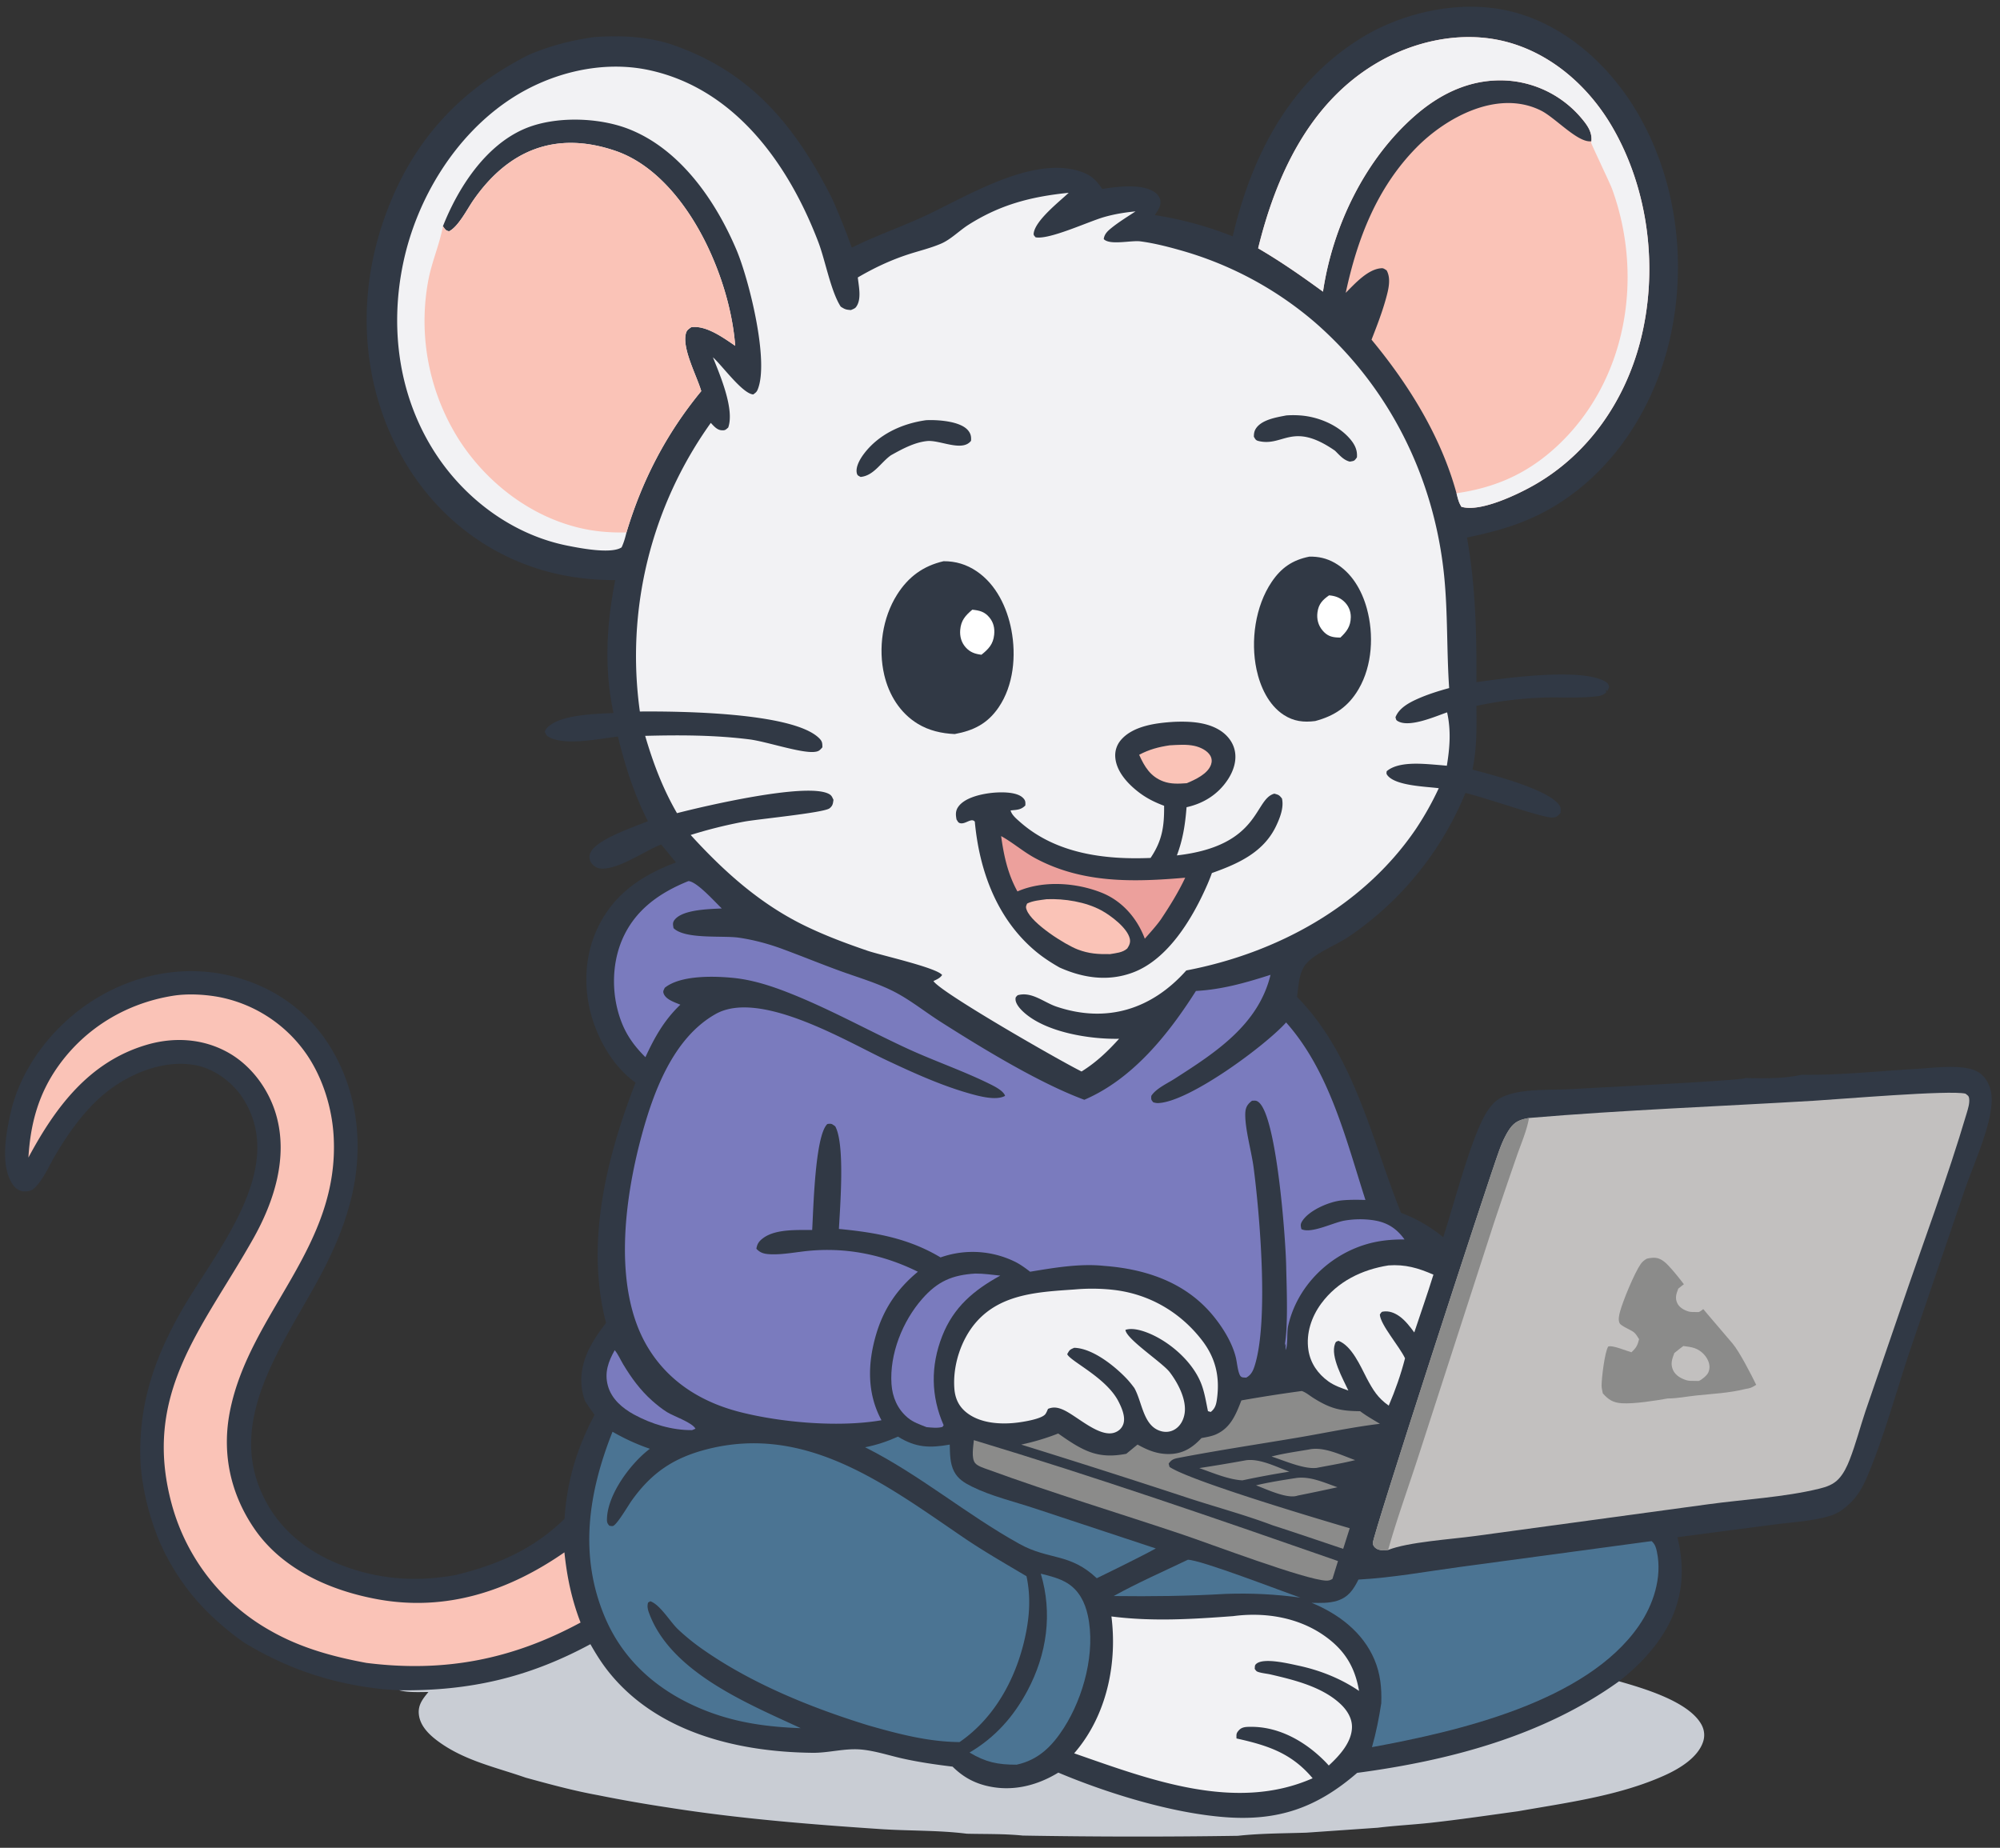 <svg xmlns="http://www.w3.org/2000/svg" xml:space="preserve" style="fill-rule:evenodd;clip-rule:evenodd;stroke-linejoin:round;stroke-miterlimit:2" viewBox="0 0 16426 15176"><rect x="0" y="0" width="16426" height="15176" fill="#333333" stroke="none"/><path d="M0 0h16425.9v15175.6H0z" style="fill:none"/><clipPath id="a"><path d="M0 0h16425.9v15175.6H0z"/></clipPath><g clip-path="url(#a)"><path d="M-4.167-8.333h40187.6v15161.5H-4.167z" style="fill:none"/><path d="M10124.2 1941.2c152.916-654.167 461.65-1258.33 1046.79-1623.76 346.579-216.458 816.217-320.645 1218.14-228.395 437.467 100.408 801.233 418.804 1033.08 793.946 349.358 565.225 440.675 1282.24 286.858 1924.65-130.037 542.97-451.183 1048.58-932.554 1343.42-231.042 141.513-464.688 209.742-728.279 263.559 70.746 397.033 79.721 786.32 77.725 1188.23 217.029-31.404 892.829-126.734 1071.8 3.804 11.529 8.421 13.7 22.171 18.992 35.104l-16.213 35.817-10.471-16.65 2.396 25.05c-19.633 18.283-39.025 27.537-65.608 31.079-141.788 18.942-294.459 8.504-437.792 11.858a3170.191 3170.191 0 0 0-283.021 21.525 3170.305 3170.305 0 0 0-279.983 46.738c1.146 178.471 4.825 347.779-32.867 523.679 151.371 39.704 627.725 161.683 714.167 293.646 15.142 23.108 11.2 36.875 9.429 62.291-21.129 23.405-32.121 36.459-66.787 37.813-81.704 3.179-561.721-167.604-714.725-201.754a2665.94 2665.94 0 0 1-37.967 88.058 2686.115 2686.115 0 0 1-41.163 86.613 2643.049 2643.049 0 0 1-44.291 85.07 2620.553 2620.553 0 0 1-47.359 83.384 2646.064 2646.064 0 0 1-50.366 81.616 2637.875 2637.875 0 0 1-53.296 79.705 2598.462 2598.462 0 0 1-56.167 77.725 2623.413 2623.413 0 0 1-58.958 75.641 2601.808 2601.808 0 0 1-61.667 73.421 2631.658 2631.658 0 0 1-64.304 71.146 2599.928 2599.928 0 0 1-66.858 68.733 2613.826 2613.826 0 0 1-69.304 66.267 2636.272 2636.272 0 0 1-71.684 63.7 2617.434 2617.434 0 0 1-150.071 119.337 2606.617 2606.617 0 0 1-78.195 55.505c-102.221 70.745-269.913 131.912-350.796 221.112-67.484 74.408-65.992 183.75-80.663 277.55 469.879 476.288 612.588 1169.19 854.204 1773.27 131.58 50.346 236.509 111.837 347.084 200.137 82.342-254.133 214.425-759.166 330.796-981.075 33.266-63.421 79.62-131.875 144.862-165 155.329-78.891 401.875-59.391 574.446-69.846 150.554-9.095 1399.42-70.466 1433.45-90.833 141.146 2.796 319.617 6.183 455.904-26.996 311.459 4.704 629.859-29.879 940.971-48.141 123.959-7.275 257.988-24.775 381.596-11.771 58.854 6.179 122.917 21.283 165.975 64.446 58.854 58.833 79.338 136.02 76.213 216.908-8.334 215.258-153.817 524.062-225.692 737.429l-431.6 1265.35c-117.879 345.258-220.833 735.571-361.979 1069.1-39.234 92.692-80.729 168.487-156.075 237.05-43.404 39.513-90.625 73.021-147.221 90.692-142.883 44.621-310.071 52.954-458.854 72.396l-799.655 104.516c67.188 272.204 43.405 526.267-101.737 770.258-96.179 161.788-230.45 297.467-377.638 413.213 199.217 57.171 567.571 163.888 674.863 351.821 25.692 45.191 31.771 95.229 15.45 144.791-42.883 130.334-194.792 220.921-311.804 274.046-373.979 169.759-805.558 225.68-1207.08 296.459-238.059 32.658-476.375 68.004-715.192 94.429-145.592 16.108-292.642 23.142-437.829 40.937l-587.346 40.713c-185.538 5.833-377.742 5.521-562.221 25.708a54168.927 54168.927 0 0 1-1766.56-1.996c-150.991-15.362-307.395-11.475-459.237-15.191-230.554-29.321-477.238-22.429-710.504-38.104-582.171-39.084-1169.1-86.13-1745.69-177.626a11743.456 11743.456 0 0 1-573.854-100.937c-199.517-36.092-397.313-90.104-592.746-143.729-248.071-86.529-504.304-139.758-720.537-299.533-73.125-54.03-147.638-126.075-156.996-221.805-7.554-77.275 33.125-126.529 78.837-182.154-80.07.279-162.933 5.504-241.112-14.079l-127.413-8.388c-417.725-43.124-788.491-166.195-1147.2-384.408-312.916-222.846-539.967-479.358-694.758-832.742-81.233-199.029-131.875-396.391-152.292-610.87a2024.212 2024.212 0 0 1-4.112-135.988c.158-45.371 1.85-90.687 5.066-135.954a2023.833 2023.833 0 0 1 14.204-135.296 2019.185 2019.185 0 0 1 23.296-134.046c55.888-264.879 162.5-505.154 296.163-739.654 274.983-482.341 877.083-1164.67 504.671-1744.23-83.609-130.142-230.921-240.783-384.096-271.096-233.663-46.25-483.246 42.813-674.846 174.013-204.304 139.879-365.554 363.733-488.417 575.154-48.229 83.004-98.958 200.85-171.2 264.445-22.221 19.567-64.079 25.384-92.362 20.538-34.375-5.867-60.121-26.979-79.442-55.225-105.087-153.542-56.079-417.883-17.483-589.167 85.312-378.7 356.387-721.491 681.787-926.233 330.088-207.675 727.325-290.296 1110.09-201.946 345.416 79.725 641.875 279.621 829.896 581.858 229.445 368.855 278.662 816.163 178.975 1234.41-53.855 225.987-145.121 439.183-253.855 643.833-310 583.438-831.545 1241.44-419.358 1914.41 180.938 295.379 491.442 463.383 821.513 539.841 232.083 53.75 470.4 53.109 704.321 10.559 344.829-84.15 638.82-211.009 895.695-461.929 19.55-309.255 101.009-581.563 247.067-854.342-26.754-35.05-51.146-72.254-76.354-108.438-12.933-35.745-23.421-70.362-28.317-108.158-27.171-209.583 75.4-379.583 198.592-537.917-171.371-656.008 3.267-1358.49 242.208-1973.68-154.583-110.887-265.712-282.554-332.329-458.612-96.562-255.175-99.358-547.571 14.496-797.534 130.975-287.537 363.021-444.67 649.829-552.154l-120.85-147.604c-139.237 53.196-345.887 204.758-492.5 198.038-33.821-1.563-61.025-18.505-81.025-45.796-16.808-22.954-19.742-51.721-10.487-78.146 39.912-113.8 362.45-218.038 474.22-265.379-115.662-228.317-184.654-446.809-246.25-695.192-150.437 17.379-405.295 72.571-547.395 13.421-32.242-13.421-40.038-22.413-53.542-53.475 4.562-10.554 8.437-19.754 16.25-28.383 103-113.7 402.375-117.034 548.471-124.825-77.988-364.325-57.5-728.388 14.341-1091.39-218.283-.192-436.062-28.871-644.15-96.129-510.575-165.017-908.404-522.275-1150.92-997.813-286.563-561.979-317.275-1218.07-122.78-1814.55 211.184-647.641 603.421-1099.34 1207.33-1405.57 174.979-74.788 346.716-118.188 534.512-145.709 207.188-14.266 401.717-7.983 603.213 49.03 654.15 210.179 1028.87 644.933 1337 1243.56a1253.205 1253.205 0 0 1 24.6 50.121c55.905 127.625 107.1 255.421 154.096 386.567 189.584-95.313 387.763-163.525 580.038-251.167 349.112-159.129 897.5-510.192 1300.95-373.558 73.887 25.016 118.071 60.416 162.412 123.525l8.367 11.754c1.65 2.358 3.229 4.775 4.846 7.154 123.004-18.163 333.75-48.754 438.508 32.604 23.921 18.575 39.129 44.217 40.417 74.825 1.596 37.9-26.875 77.254-47.242 107.483a2917.285 2917.285 0 0 1 325 69.009 2917.418 2917.418 0 0 1 315.088 105.45v.004Z" style="fill:#313945;fill-rule:nonzero"/><path d="M3277.64 13882.3c578.854 6.404 1060.3-103.263 1571.35-378.646 43.525 76.875 89.254 150.346 144.045 219.896 398.438 505.762 1066.49 665.504 1680.35 672.221 130.505 1.441 259.984-37.325 390.559-27.534 116.354 8.717 236.421 49.479 350.329 74.809 135.642 30.158 271.404 49.616 409.271 66.354 78.366 77.554 164.546 128.733 271.962 155.866 209.584 52.938 415.259 3.667 596.492-106.804 405.85 170.729 932.725 333.213 1372.67 366.163 434.458 32.516 751.212-77.846 1081.72-364.129 754.045-100.142 1525.66-302.571 2150.82-751.946 199.217 57.171 567.571 163.887 674.863 351.821 25.691 45.191 31.771 95.229 15.45 144.791-42.884 130.334-194.792 220.921-311.804 274.046-373.98 169.758-805.559 225.679-1207.08 296.458-238.058 32.659-476.375 68.005-715.191 94.43-145.592 16.108-292.642 23.141-437.83 40.937l-587.345 40.713c-185.538 5.833-377.742 5.52-562.221 25.708a54171.747 54171.747 0 0 1-1766.56-1.996c-150.992-15.362-307.396-11.475-459.237-15.192-230.555-29.32-477.238-22.429-710.505-38.104-582.17-39.083-1169.1-86.129-1745.69-177.625a11744.656 11744.656 0 0 1-573.854-100.937c-199.517-36.092-397.313-90.104-592.746-143.729-248.071-86.53-504.304-139.759-720.538-299.534-73.125-54.029-147.637-126.075-156.996-221.804-7.554-77.275 33.125-126.529 78.838-182.154-80.071.279-162.933 5.504-241.113-14.079Z" style="fill:#c9cdd4;fill-rule:nonzero"/><path d="M5145.21 4373.08c-10.383 42.984-21.129 82.084-40 122.43-85.87 56.737-341.787 6.458-444.325-13.926-442.083-87.862-831.108-373.87-1077.59-747.395-306.788-464.946-384.979-1030.54-272.396-1570.94 110.575-530.692 427.292-1052.01 885.438-1351.89 326.645-213.816 748.558-318.695 1134.48-235.537 706.82 152.308 1146.77 774.775 1390.1 1412.26 57.791 151.404 101.771 402.709 183.937 530.379 34.359 22.084 43.267 25.159 83.979 28.042 13.126-6.304 31.563-11.754 40.538-23.196 49.392-62.916 23.471-169.637 15.833-244.654 132.221-77.396 265.017-140.329 410.625-188.229 89.896-29.583 187.829-52.379 274.375-89.913 79.755-34.6 150.105-107.587 224.184-154.529 262.621-166.425 515.383-231.354 822.9-262.571-77.017 72.725-268.892 222.221-286.946 328.696-3.542 20.871 2.621 20.975 14.429 36.688 112.671 22.429 436.179-130.142 564.842-166.584 85.416-24.2 168.366-37.67 256.491-46.02-66.421 43.766-136.595 86.525-198.416 136.491-30.313 24.496-58.421 50.521-62.467 91.075 49.808 52.571 225.296 8.734 299.967 18.438 105.275 13.683 214.495 40.816 316.629 69.6a2910.255 2910.255 0 0 1 152.466 46.65 2909.794 2909.794 0 0 1 149.655 54.966 2902.137 2902.137 0 0 1 146.42 63.125 2885.263 2885.263 0 0 1 142.725 71.059 2895.41 2895.41 0 0 1 138.613 78.804 2893.358 2893.358 0 0 1 134.062 86.317 2888.167 2888.167 0 0 1 129.134 93.541 2885.85 2885.85 0 0 1 123.783 100.504c613.158 533.367 980.696 1276.23 1062.08 2082.38 30.954 306.666 20.054 614.929 41.216 922.1-87.346 23.595-180.121 52.916-262.621 90.054-69.5 31.3-150.141 75.258-178.371 149.858 6.2 18.975 2.884 22.763 21.825 33.021 97.55 52.883 307.9-41.492 402.342-73.592 33.038 149.567 22.188 288.975-2.15 438.334a5855.025 5855.025 0 0 0-95.542-8.421c-115.729-9.079-304.458-26.963-398.679 53.646-1.091 15.312-4.529 18.887 5.175 32.066 65.034 88.263 317.654 93.504 422.692 107.309a2509.17 2509.17 0 0 1-187.658 334.462c-431.805 635.208-1143.54 1020.61-1886.01 1162.33-283.366 318.421-652.741 436.025-1065.42 297.413-104.563-35.121-204.825-127.292-320.209-93.646-12.221 13.891-17.462 13.733-16.908 33.612 1.025 36.179 34.704 74.479 59.637 98.279 181.355 173.059 552.88 230.625 790.9 225.521-93.8 104.084-188.437 194.029-308.212 268.717-185.554-92.013-1159.7-650.867-1216.32-742.725 27.484-13.629 53.317-23.438 71.213-49.6-43.417-60.192-507.309-163.404-611.892-199.133-176.754-60.384-352.221-125.921-520.171-208.038-366.041-178.958-660.487-443.958-933.283-743.021a3804.07 3804.07 0 0 1 440.8-109.808c111.579-20.729 653.437-72.329 699.946-109.204 26.721-21.196 27.725-38.625 32.225-69.825-10.663-21.234-13.7-34.688-34.95-46.842-177.067-101.283-1032.05 100.313-1250.19 156.479-116.925-201.841-196.004-411.496-261.387-634.916 288.47-7.359 569.391-6.98 856.529 28.995 137.846 17.255 421.283 114.338 533.454 102.88 34.842-3.559 43.421-12.292 65.587-37.934-.5-34.046-.483-48.646-26.579-74.566-216.108-214.705-1165.14-221.771-1472.52-219.288a3269.447 3269.447 0 0 1-9.913-77.517c-3-25.879-5.683-51.795-8.054-77.741a3223.077 3223.077 0 0 1-6.217-77.9 3255.855 3255.855 0 0 1-6.875-156.146 3236.03 3236.03 0 0 1-.658-78.142c.092-26.054.492-52.104 1.196-78.146.708-26.041 1.725-52.07 3.054-78.087a3315.559 3315.559 0 0 1 11.667-155.85 3364.256 3364.256 0 0 1 8.612-77.675 3364.265 3364.265 0 0 1 10.45-77.45 3244.88 3244.88 0 0 1 12.292-77.188c4.4-25.67 9.104-51.287 14.116-76.854a3301.55 3301.55 0 0 1 33.68-152.621 3270.669 3270.669 0 0 1 19.55-75.662 3239.51 3239.51 0 0 1 21.354-75.192 3259.226 3259.226 0 0 1 23.125-74.633 3256.022 3256.022 0 0 1 24.879-74.079 3243.682 3243.682 0 0 1 26.65-73.475 3276.897 3276.897 0 0 1 28.367-72.813 3215.577 3215.577 0 0 1 30.104-72.116 3207.32 3207.32 0 0 1 31.804-71.388 3248.366 3248.366 0 0 1 33.492-70.608 3221.485 3221.485 0 0 1 35.154-69.792 3240.57 3240.57 0 0 1 36.808-68.942 3243.963 3243.963 0 0 1 38.417-68.037 3264.17 3264.17 0 0 1 40.037-67.117 3292.13 3292.13 0 0 1 84.809-131.271 3251.345 3251.345 0 0 1 44.704-64.095c23.646 25.137 50.696 58.037 87.637 60.575 29.863 2.062 32.467-2.625 55.296-22.138 53.646-150.087-67.567-432.117-125.521-576.908 73.646 64.2 242.517 299.775 331.684 304.946 18.25-14.217 27.104-18.817 35.887-40.138 96.613-234.15-72.517-907.45-174.375-1147.74-170.487-402.275-460.592-824.27-881.442-990.712-251.425-99.429-616.562-109.463-865.208-.383-318.508 139.741-540.279 483.837-664.046 797.675 18.492 24.441 20.054 34.545 50.8 41.145 76.371-38.316 149.134-183.004 198.384-254.012 287.554-414.6 678.266-573.317 1167.12-406.683 345.417 117.741 600.938 460.158 753.921 778.35 121.2 252.066 208.7 543.541 230.35 822.987-96.858-65.867-239.325-170.329-361.025-152.762-28.541 19.479-40.641 27.483-46.841 64.479-21.267 126.791 92.204 335.487 128.975 460.366-285.763 346.963-485.292 730.488-614.234 1160.92Z" style="fill:#f2f2f4;fill-rule:nonzero"/><path d="M3637.76 1858.3c18.492 24.442 20.055 34.546 50.8 41.146 76.371-38.317 149.134-183.004 198.384-254.013 287.554-414.6 678.266-573.316 1167.12-406.683 345.417 117.742 600.938 460.158 753.921 778.35 121.2 252.067 208.7 543.542 230.35 822.988-96.858-65.867-239.325-170.33-361.025-152.763-28.541 19.479-40.641 27.483-46.841 64.479-21.267 126.792 92.204 335.488 128.975 460.367-285.763 346.962-485.292 730.487-614.234 1160.92-114.429 2.012-225.625-4.567-338.075-27.138-420.816-84.462-792.083-361.941-1026.32-717.396a1822.064 1822.064 0 0 1-23.317-36.804 1798.94 1798.94 0 0 1-22.433-37.362 1856.261 1856.261 0 0 1-21.525-37.879 1829.776 1829.776 0 0 1-20.609-38.388 1884.327 1884.327 0 0 1-19.687-38.871 1792.372 1792.372 0 0 1-18.75-39.341 1812.193 1812.193 0 0 1-34.654-79.946 1860.246 1860.246 0 0 1-15.884-40.592 1836.404 1836.404 0 0 1-28.821-82.221 1881.21 1881.21 0 0 1-12.916-41.616 1801.184 1801.184 0 0 1-11.925-41.909 1840.167 1840.167 0 0 1-10.921-42.187 1823.396 1823.396 0 0 1-9.913-42.429 1865.68 1865.68 0 0 1-8.875-42.675c-2.8-14.25-5.42-28.53-7.862-42.85a1809.607 1809.607 0 0 1-6.842-43.038 1818.89 1818.89 0 0 1-10.554-86.508 1760.295 1760.295 0 0 1-3.733-43.404 1891.417 1891.417 0 0 1-2.692-43.509c-.717-14.5-1.262-29.012-1.629-43.541a1742.093 1742.093 0 0 1-.608-43.559c-.025-14.525.125-29.05.45-43.575a1762.59 1762.59 0 0 1 1.475-43.558c.67-14.504 1.516-29 2.537-43.492a1813.64 1813.64 0 0 1 3.575-43.437c1.354-14.454 2.888-28.9 4.6-43.334a1882.168 1882.168 0 0 1 5.642-43.191 1867.886 1867.886 0 0 1 6.683-43.075 1814.972 1814.972 0 0 1 7.709-42.884c28.82-145.187 88.562-283.07 116.791-426.212.571-2.954 1.075-5.921 1.629-8.871Z" style="fill:#fac3b7;fill-rule:nonzero"/><path d="M9650.29 5928.08c121.371-4.22 255.779 2.117 362.566 66.25 63.492 38.142 113.596 98.28 128.613 172.117 16.546 81.354-10.696 163.558-54.479 231.7-79.534 123.75-200.225 200.263-341.825 231.513-10.954 140.312-29.529 263.141-79.442 395.85 690-78.926 631.942-462.95 800.833-507.242 35.417 10.071 39.13 11.096 61.996 39.654 17.325 73.262-15.696 157.483-46.875 223.7-103.054 218.904-312.9 312.325-528.283 388.575a1525.645 1525.645 0 0 1-37.167 93.838c-119.5 274.2-320.833 614.929-612.708 723.541-203.283 75.642-407.833 45.121-601.479-41.562-69.479-39.446-136.979-83.3-198.209-134.709-317.17-266.229-460.854-661.579-497.658-1063.16-28.125-33.837-74.529 21.146-117.571 13.317-19.946-3.629-21.333-14.671-32.462-30.384-7.796-40.554-9.6-72.95 16.196-107.758 53.179-71.787 180.504-100.279 263.854-110.312 69.204-8.334 208.179-13.646 263.058 37.708 23.088 21.596 23.558 34.946 21.804 64.687-36.875 37.084-69.566 35.346-120.904 40.625 8.558 36.525 48.021 68.888 75.817 93.559 295.175 261.946 696.441 312.446 1073.75 296.633 96.146-142.554 112.741-260.35 111.112-428.354-76.458-28.433-144.725-62.288-209.654-112.308-87.467-67.396-180.417-166.542-190.971-282.167-5.225-57.346 12.863-109.775 51.65-152.242 103.471-113.333 295.209-135.054 438.438-143.071Z" style="fill:#313945;fill-rule:nonzero"/><path d="M8222.33 6866.79c96.409 53.125 181.738 128.804 280.954 182.05 386.617 207.466 805.938 196.387 1230.8 159.791-56.492 120.259-127.38 234.063-201.059 344.359-39.725 55.137-86.025 105.45-130.8 156.508a685.09 685.09 0 0 0-7.675-19.858c-65.066-159.688-185.208-293.613-347.133-357.988-211.442-84.079-480.729-102.012-691.179-10.312-79.375-143.646-112.017-293.975-133.909-454.55Z" style="fill:#eca09c;fill-rule:nonzero"/><path d="M8595.62 7385.17c145.796-6.079 321.492 21.821 450.104 91.821 76.004 41.37 212.084 142.537 233.088 231.408 7.587 32.117-3.334 54.929-20.5 81.3-37.971 34.567-92.729 37.954-141.479 46.441-96.942 1.513-173.888-3.02-264.98-37.883-105.783-40.467-376.008-212.133-419.15-323.454-9.845-25.363-7.675-29.567 3.038-54.008 48.733-24.08 106.633-27.85 159.879-35.625ZM9607 6121.29c65.883-3.579 137.813-9.605 202.829 4.633 46.788 10.242 106.009 37.258 130.625 80.729 12.709 22.467 14.409 48.404 5.921 72.675-27.033 77.133-129.513 123.8-199.408 153.159-65.784 4.616-130.471 8.47-193.492-15.138-105.383-39.496-153.438-120.367-197.621-218.229 80.729-43.388 160.85-64.671 251.146-77.829Z" style="fill:#fac3b7;fill-rule:nonzero"/><path d="M7749.46 4609.29c99.442-.592 188.504 26.337 271.213 82.083 160.471 108.125 250.262 296.596 285.766 482.033 40.417 211.163 18.663 456.25-105.52 637.446-91.146 133.021-205.125 189.288-359.846 217.971-107.396-4.917-211.425-28.196-303.959-84.621-145.154-88.525-236.595-237.5-274.775-401.025-50.937-218.175-14.841-468.766 105.088-659.041 92.258-146.376 214.221-236.13 382.033-274.846Z" style="fill:#313945;fill-rule:nonzero"/><path d="M7985.58 5007.38c58.788 6.25 100.4 15.796 139.813 63.004 34.562 41.404 45.208 88.959 39.791 142.134-8.02 78.612-46.616 118.35-104.499 164.862-52.742-6.392-93.105-19.967-129.513-60.642-36.075-40.295-49.288-90.191-44.913-143.525 6.388-77.954 43.021-118.37 99.321-165.833Z" style="fill:#fff;fill-rule:nonzero"/><path d="M10753.2 4571.79c75.258-2.204 143.542 13.891 208.958 51.008 138.905 78.783 222.342 224.321 263.663 374.633 58.596 213.125 45.8 468.438-67.413 661.963-84.533 144.479-197.5 220.017-356.595 262.554-95.542 12.067-176.025 2.796-258.146-50.262-125.121-80.867-193.904-232.484-223.921-373.663-49.688-233.8-10.696-518.333 124.375-718.471 78.887-116.912 171.562-180.383 309.079-207.762Z" style="fill:#313945;fill-rule:nonzero"/><path d="M10915.6 4889.62c46.075 3.521 86.004 16.629 120.917 48.142 37.641 33.991 58.421 80.466 57.571 131.3-1.25 75.766-33.717 118.3-85.521 167.362-8.229-.279-16.459-.4-24.688-.8-51.579-2.446-85.762-16.108-120.137-55.641-37.363-42.967-51.079-96.371-43.163-152.413 9.567-67.604 42.171-100.85 95.021-137.95Z" style="fill:#fff;fill-rule:nonzero"/><path d="M7604.29 3451.28a627.028 627.028 0 0 1 31.804-1.091c86.371-.659 250.608 12.204 312.308 81.875 24.029 27.154 29.517 53.037 26.721 88.158-71.788 93.975-256.842-8.454-360.504 2.154-105.45 10.8-206.529 66.113-297.692 116.979-83.716 59.655-140.954 167.988-248.871 177.675-17.812-9.862-26.683-10.662-31.25-32.208-10.85-51.283 27.588-116.125 57.534-156.108 121.562-162.313 314.046-249.809 509.95-277.434ZM10565.1 3411.8a791.07 791.07 0 0 1 110.625-.066c149.65 9.945 314.496 78.124 413.142 194.337 37.708 44.429 61.042 91.2 55.467 150.471-22.359 31.354-22.375 28.262-57.917 34.791-51.717-12.033-85.483-54.095-122.413-90.07-351.004-242.863-422.862-30.105-627.204-79.096-24.512-5.867-26.3-15.071-38.695-35.192.17-24.096 2.325-44.183 15.329-65.154 46.837-75.471 171.787-94.621 251.666-110.021Z" style="fill:#313945;fill-rule:nonzero"/><path d="M5653.67 7236.54c68.229 1.841 218.558 171.737 274.429 224.512-101.458 5.625-317.067 7.675-385.958 91.425-20.45 24.879-15.084 41.321-10.571 69.929 94.133 94.15 403.591 59.6 535.571 78.579 120.487 17.309 243.925 50.434 358.004 92.534 159.725 58.942 317.241 123.629 477.291 181.754 154.567 56.129 324.03 104.442 468.317 183.713 122.692 67.379 236.25 157.97 354.638 233.249 337.637 214.721 809.545 503.351 1180.1 640.226 398-170.455 690.658-538.038 916.716-893.767 214.55-11.704 409.221-67.346 612.709-132.554-99.359 410.991-453.421 639.496-788.925 854.375-58.767 37.637-153.488 80.625-190.571 140.366-1.113 29.98-2.621 29.496 16.354 52.413 13.575 3.662 25.138 6.683 39.321 6.229 253.3-7.862 879.637-470.467 1051.75-662.133 356.183 400.312 490.904 958.229 651.442 1457.73-64.809-1.684-130.088-2.567-194.704 3.733-100.138 9.792-261.267 78.246-320.071 163.596-19.809 28.729-18.854 39.754-11.196 72.375 79.583 39.725 259.896-53.367 351.837-69.6 80.23-14.167 167.313-15.296 247.73-1.996 109.041 18.021 183.75 68.004 247.604 156.513-109.15-.834-213.909 9.166-318.838 40.883-311.875 94.254-567.016 351.667-637.604 671.721-11.6 52.55.4 155.779-20.767 195.521l.905-55.263-9.113 20.696c31.317-154.792 16.717-487.017 13.333-655.75-4.583-228.938-77.554-1218.71-224.1-1343.59-20.729-17.675-30.85-14.375-56.421-13.646l-7.17 5.73c-39.742 31.754-49.063 63.07-48.438 114.633 1.546 127.467 51.717 298.267 68.854 429.896 51.059 392.312 123.921 1255.14 9.529 1623.23-13.558 43.629-29.391 78.771-70.954 100.904-23.646-2.292-41.196 2.242-52.796-23.158-17.95-39.325-21.908-101.704-32.587-144.95-31.267-126.525-115.658-258.663-199.496-356.7-224.304-262.292-545.921-367.9-880.296-393.054-199.979-21.288-412.341 15.329-609.079 47.879-39.496-30.434-81.058-60.917-125.9-82.9a793.131 793.131 0 0 0-35.646-16.3 769.17 769.17 0 0 0-36.387-14.496 795.754 795.754 0 0 0-37.067-12.692 788.58 788.58 0 0 0-37.654-10.833 799.325 799.325 0 0 0-38.163-8.958 792.825 792.825 0 0 0-38.541-7.034 790.742 790.742 0 0 0-38.834-5.137c-13-1.388-26.02-2.454-39.062-3.192a787.026 787.026 0 0 0-39.15-1.25 797.345 797.345 0 0 0-39.183.675 784.13 784.13 0 0 0-39.1 2.638 801.95 801.95 0 0 0-38.905 4.566 775.42 775.42 0 0 0-38.645 6.496 770.121 770.121 0 0 0-38.267 8.4 787.363 787.363 0 0 0-37.813 10.279 801.885 801.885 0 0 0-37.254 12.154c-263.266-157.5-534.204-205.087-834.846-233.82 9.567-185.538 51.25-695.905-30.379-843.076-28.491-19.687-28.075-23.366-64.204-18.975-102.829 94.705-114.983 710.471-125.033 870.401-122.588 1.266-299.063-9.255-401.513 66.025-34.858 25.625-49.6 46.595-56.716 88.091 32.445 36.3 68.629 43.454 116.612 45.434 105.921 4.358 220.175-20.246 326.304-29.359 309.409-26.579 606.025 35.467 883.525 173.021-167.554 138.246-279.808 301.842-341.858 511.075-71.233 240.175-77.763 485.071 42.862 708.525-347.325 59.983-821.645 19.496-1163.07-67.675-321.009-81.958-594.48-254.008-763.888-544.321-279.567-479.046-183.525-1200.59-46.512-1712.22 98.491-367.729 260.954-814.812 611.458-1012.12 362.5-204.045 1070.85 222.5 1401.84 378.509 219.27 103.366 450.587 208.612 684.304 274.496 77.171 21.77 217.812 60.295 291.008 19.166-3.075-8.333-2.642-8.471-8.662-17.05-25.313-35.954-87.555-66.075-126.305-85.066-220.641-108.075-457.291-188.3-680.675-292.292-325.75-151.65-643.437-328.75-978.787-458.925-139.113-53.992-287.117-100.329-436.146-115.346-161.042-16.233-435.067-23.404-564.512 81.025-9.55 21.7-17.517 28.646-7.205 51.804 20.796 46.738 91.196 68.263 135.242 87.013-132.758 127.137-210.712 266.475-286.875 431.079-83.196-82.604-148.487-168.942-192.604-278.579-86.113-214.096-89.183-475.675 2.5-688.367 104.512-242.429 305.554-383.158 542.917-479.062Z" style="fill:#7a7bbe;fill-rule:nonzero"/><path d="M12557.9 9181.88c775.625-65.537 1556.91-94.929 2334.17-141.075 214.062-12.708 1126.04-89.967 1250.35-58.558 17.708 14.929 26.733 15.712 30.208 39.962 5.208 37.746-8.508 80.975-19.1 116.946-159.546 540.088-360.937 1073.58-542.533 1607.19l-290.104 844.429c-44.271 132.221-79.513 269.583-130.209 399.408-21.008 54.254-49.133 112.117-89.062 155.279-43.925 47.429-100.521 66.684-161.459 81.508-289.062 70.226-611.458 86.859-907.466 127.188l-1920.35 261.458c-193.525 26.513-546.996 48.75-711.667 114.2-30.575 4.43-71.579 5.834-98.141-12.462-16.392-11.267-24.671-22.796-27.746-42.692-7.134-46.304 941.233-2960.66 1038.94-3227.92 22.329-61.075 48.559-122.258 85.8-175.92 42.655-61.442 88.992-76.355 158.367-88.942Z" style="fill:#c2c0bf;fill-rule:nonzero"/><path d="M13525.9 10337.3c33.737-7.109 66.225-12.596 99.466.1 31.909 12.183 55.267 33.579 78.267 58.008 94.958 100.896 173.092 219.983 261.183 327.029 86.846 105.496 177.859 208.171 265.659 313.046 57.325 68.471 153.9 257.229 193.25 338.121-43.254 26.225-43.254 26.225-93.792 35.196-131.65 32.762-266.208 38.237-400.662 52.591-77.313 8.25-153.459 24.188-231.421 24.179-104.221 18.292-275.875 45.855-378.35 39.305-70.938-4.525-110.013-29.159-155.538-81.28-4.55-21.7-10.521-45.087-10.133-67.383 1.05-60.871 25-269.112 54.142-316.729 33.858-14.613 150.27 36.079 190.916 46.687 38.521-35.158 50.554-56.687 62.846-107.416-12.058-18.942-25.15-42.871-42.837-57-25.45-20.313-103.075-49.242-116.605-73.788-14.679-26.625-3.845-71.233 3.788-98.55 25.171-90.187 116.858-312.937 168.758-387.571 13.884-19.962 30.184-32.583 51.063-44.545Z" style="fill:#8b8b8a;fill-rule:nonzero"/><path d="M13825.1 11054.8c30.642 4.163 64.004 7.5 93.113 17.854 48.783 17.325 92.141 57.492 111.591 105.517 12.988 32.054 14.484 64.175-.391 95.833-10.88 23.126-54.463 59.892-78.121 67.855l-38.959-.571c-21.737-.088-41.925.5-62.991-6.004-42.217-13.017-88.179-39.009-107.634-80.534-24.516-52.375-9.22-92.3 9.671-142.516 23.859-19.917 49.129-38.421 73.721-57.434Zm20.375-519.387c25.692 3.492 53.663 6.292 78.071 14.971 40.908 14.529 77.258 48.204 93.567 88.475 10.887 26.875 12.15 53.808-.33 80.35-9.116 19.396-45.666 50.22-65.495 56.896l-32.671-.476c-18.225-.075-35.15.417-52.817-5.033-35.396-10.921-73.933-32.712-90.246-67.529-20.558-43.913-7.729-77.392 8.109-119.5 20.004-16.7 41.191-32.208 61.808-48.154h.004Z" style="fill:#c2c0bf;fill-rule:nonzero"/><path d="M11400.6 12729.8c-30.575 4.43-71.579 5.834-98.142-12.462-16.391-11.267-24.67-22.796-27.745-42.692-7.134-46.304 941.233-2960.66 1038.94-3227.92 22.329-61.075 48.559-122.258 85.8-175.92 42.654-61.442 88.992-76.355 158.367-88.942-18.071 104.429-65.4 211.579-100.242 312.121a50865.018 50865.018 0 0 0-189.637 556.196l-609.563 1882.69c-85.021 265.155-182.104 529.134-257.779 796.925Z" style="fill:#8b8b8a;fill-rule:nonzero"/><path d="M10333.1 2039.39c144.896-591.042 414.605-1182.52 956.146-1510.69 316.584-191.858 712.554-279.921 1075.35-187.092 375.363 96.046 682.671 368.342 875.05 697.888 305.521 523.333 383.3 1189.53 229.271 1773.92-127.413 483.437-422.796 912.637-859.375 1164.91-138.037 79.775-441.475 226.096-598.488 186.025-12.45-3.179-7.45-.833-16.2-15.954-16.82-29.062-23.941-65.262-32.604-97.5-127.933-467.017-391.733-891.579-697.862-1261.22 42.708-109.062 85.816-220.208 117.204-333.141 20.225-72.763 45.971-166.842 6.387-236.596-11.629-6.583-24.008-17.379-37.587-17.033-112.792 2.987-223.038 127.396-297.917 202.05 95.313-444.83 256.146-862.78 579.934-1192.29 246.266-250.608 670.241-480.054 1022.85-305.017 116.059 57.621 293.421 255.571 403.888 253.175 3.612-.087 7.225-.312 10.833-.466 7.521-73.98-30.9-128.613-76.179-183.196a879.32 879.32 0 0 0-28.525-32.867 899.622 899.622 0 0 0-30.137-31.387 884.183 884.183 0 0 0-31.667-29.842 853.797 853.797 0 0 0-33.108-28.25 876.956 876.956 0 0 0-34.463-26.563 863.955 863.955 0 0 0-35.762-24.791 861.971 861.971 0 0 0-36.946-23 862.239 862.239 0 0 0-38.038-21.129 880.48 880.48 0 0 0-39.046-19.205 878.518 878.518 0 0 0-39.945-17.237 879.737 879.737 0 0 0-40.767-15.208 854.653 854.653 0 0 0-41.475-13.18 862.32 862.32 0 0 0-42.067-11.091 888.333 888.333 0 0 0-42.566-8.992 864.827 864.827 0 0 0-42.988-6.842 860.37 860.37 0 0 0-43.246-4.704c-293.246-22.675-549.825 94.584-767.691 283.663-414.2 359.479-679.392 910.033-759.617 1448.84-173.108-126.321-347.225-248.037-532.642-355.991Z" style="fill:#fac3b7;fill-rule:nonzero"/><path d="M10333.1 2039.39c144.896-591.042 414.605-1182.52 956.146-1510.69 316.584-191.858 712.554-279.921 1075.35-187.092 375.363 96.046 682.671 368.342 875.05 697.888 305.521 523.333 383.3 1189.53 229.271 1773.92-127.413 483.437-422.796 912.637-859.375 1164.91-138.037 79.775-441.475 226.096-598.488 186.025-12.45-3.179-7.45-.833-16.2-15.954-16.82-29.062-23.941-65.262-32.604-97.5 328.059-46.946 593.092-167.083 834.934-395.329 566.733-534.896 704.062-1384.46 443.191-2102.92-18.383-50.625-172.862-370.975-171.962-380.871.367-3.816 1.041-7.62 1.562-11.42 7.521-73.979-30.9-128.613-76.179-183.196a879.32 879.32 0 0 0-28.525-32.867 899.622 899.622 0 0 0-30.137-31.387 885.085 885.085 0 0 0-31.667-29.842 853.797 853.797 0 0 0-33.108-28.25 876.956 876.956 0 0 0-34.463-26.563 863.955 863.955 0 0 0-35.762-24.791 861.971 861.971 0 0 0-36.946-23 862.239 862.239 0 0 0-38.038-21.129 880.48 880.48 0 0 0-39.046-19.205 879.642 879.642 0 0 0-39.945-17.237 879.737 879.737 0 0 0-40.767-15.208 854.653 854.653 0 0 0-41.475-13.18 862.32 862.32 0 0 0-42.067-11.091 888.333 888.333 0 0 0-42.566-8.992 864.827 864.827 0 0 0-42.988-6.842 860.37 860.37 0 0 0-43.246-4.704c-293.246-22.675-549.825 94.584-767.691 283.663-414.2 359.479-679.392 910.033-759.617 1448.84-173.108-126.321-347.225-248.037-532.642-355.991Z" style="fill:#f2f2f4;fill-rule:nonzero"/><path d="M5030.71 11759c100.292 57.5 197.759 102.396 306.804 139.862-5.504 4.184-11.041 8.351-16.441 12.675-149.409 119.463-326.979 360.38-335.763 555.901-1.371 30.662-.433 42.154 20.121 63.941 10.154.279 20.971 4.479 30.433.834 33.405-12.863 125.68-170.763 151.805-207.396 161.754-226.684 341.216-349.842 612.416-420.38 819.634-213.179 1475.02 288.751 2111.16 721.996 167.758 114.271 345.05 215.538 519.479 319.234 31.875 148.941 27.325 293.595-.104 442.916-65.746 358.021-244.688 709.896-549.913 919.204-256.704-2.099-503.596-67.049-748.629-137.016-465.921-143.625-954.583-341.25-1355.28-621.004a1796.15 1796.15 0 0 1-208.438-168.438c-65.258-61.771-144.775-200.558-227.116-230.246l-18.475 10.679c-9.875 33.109-1.492 61.059 10.437 92.692 182.046 483.175 812.429 738.542 1243.1 939.008-274.041-9.929-530.17-44.441-786.787-146.387-366.317-145.521-662.829-392.292-820.296-762.346-217.237-510.483-136.683-1026.7 61.479-1525.73Z" style="fill:#4b7493;fill-rule:nonzero"/><path d="M1415.75 8179.08c125.779-20.937 276.337-11.995 400.175 12.867a1129.257 1129.257 0 0 1 53.696 12.621c17.8 4.641 35.479 9.717 53.037 15.225a1120.635 1120.635 0 0 1 52.225 17.779 1125.71 1125.71 0 0 1 51.3 20.279 1145.704 1145.704 0 0 1 50.263 22.758 1128.146 1128.146 0 0 1 49.096 25.192 1137.79 1137.79 0 0 1 47.812 27.517 1151.437 1151.437 0 0 1 46.404 29.825 1154.974 1154.974 0 0 1 44.934 32.05 1132.414 1132.414 0 0 1 43.295 34.183 1148.337 1148.337 0 0 1 41.6 36.25 1133.741 1133.741 0 0 1 39.792 38.229 1147.858 1147.858 0 0 1 37.879 40.104 1133.63 1133.63 0 0 1 35.888 41.913 1146.546 1146.546 0 0 1 33.821 43.608 1133.237 1133.237 0 0 1 31.645 45.192c124.396 188.212 197.313 424.775 211.146 649.617 56.546 919.166-691.004 1453.37-851.475 2267.29-67.671 343.213 3.454 675.417 200.454 963.23 230.242 336.408 628.334 510.766 1017.58 580.854 559.22 100.675 1071.5-68.438 1529.27-386.288 20.75 200.817 59.621 387.934 132.605 576.459-564.217 305.054-1121.8 412.225-1759.46 331.495-275.333-51.183-536.6-122.291-782.137-261.337a1745.165 1745.165 0 0 1-36.667-20.975 1642.13 1642.13 0 0 1-36.112-21.854 1743.468 1743.468 0 0 1-35.588-22.763 1705.305 1705.305 0 0 1-34.983-23.629 1660.422 1660.422 0 0 1-34.408-24.496 1702.078 1702.078 0 0 1-33.788-25.346 1718.41 1718.41 0 0 1-33.142-26.166 1707.51 1707.51 0 0 1-32.483-26.996 1734.76 1734.76 0 0 1-31.804-27.775 1789.957 1789.957 0 0 1-31.113-28.558 1658.97 1658.97 0 0 1-30.379-29.342 1655.243 1655.243 0 0 1-29.654-30.071 1599.214 1599.214 0 0 1-28.908-30.8 1735.958 1735.958 0 0 1-28.125-31.492 1686.008 1686.008 0 0 1-27.325-32.204 1739.419 1739.419 0 0 1-26.546-32.866 1707.747 1707.747 0 0 1-25.692-33.505 1692.467 1692.467 0 0 1-24.862-34.133 1696.306 1696.306 0 0 1-24.029-34.758 1696.37 1696.37 0 0 1-23.142-35.329 1763.702 1763.702 0 0 1-22.258-35.884 1739.668 1739.668 0 0 1-21.355-36.441 1748.039 1748.039 0 0 1-20.45-36.946 1709.212 1709.212 0 0 1-19.529-37.446 1729.58 1729.58 0 0 1-18.596-37.933 1693.542 1693.542 0 0 1-17.654-38.371 1725.26 1725.26 0 0 1-32.416-77.984 1687.388 1687.388 0 0 1-14.738-39.583 1667.217 1667.217 0 0 1-13.767-39.933 1704.34 1704.34 0 0 1-12.762-40.259 1645.638 1645.638 0 0 1-11.771-40.575c-252.029-916.108 252.225-1451.48 667.45-2188.84 171.179-303.958 287.758-667.292 188.488-1014.56-60.746-212.52-206.025-410.366-401.284-517.225-206.216-112.879-442.083-125.379-665.158-59.183-471.267 139.863-747.583 512.95-968.663 925.225 16.563-278.767 83.059-525.087 248.18-755.329 223.279-311.321 557.983-511.321 934.183-572.588Z" style="fill:#fac3b7;fill-rule:nonzero"/><path d="m13532 12661.4 32.984-4.063c28.475 26.096 35.591 51.026 43.404 88.196 44.271 210.225-29.513 434.48-148.367 606.771-433.058 627.571-1491.53 868.109-2191.98 997.138 34.096-119.271 57.5-238.596 76.438-361.08 3.995-125.504-6.821-241.091-56.371-358.07-95.275-225.055-294.809-375.471-515.275-466.2 69.008 1.216 143 3.975 209.479-17.1 92.896-29.463 133.541-92.084 174.687-173.904 281.042-15.038 564.963-67.73 844.113-105.159l1530.89-206.529Z" style="fill:#4b7493;fill-rule:nonzero"/><path d="M10128.6 13273.2c258.871-34.55 533.521 9.496 749.271 161.771 165.433 116.754 250.033 254.966 283.921 452.466-151.13-102.291-321.355-169.862-499.513-207.883-79.2-16.892-278.492-65.537-341.754-16.683-17.708 13.679-13.196 22.829-15.712 43.679 5.816 6.754 9.895 15.538 17.466 20.225 20.433 12.604 85.329 19.15 111.579 25.246 196.579 45.537 424.913 101.508 575.554 242.879 52.38 49.167 95.055 114.933 94.359 189.271-1.163 125.746-104.234 236.442-190.571 316.042-9.204-10.38-18.388-20.417-28.092-30.33-160.416-163.645-375.971-288.854-611.404-287.466-35.729.208-72.171-.588-98.042 27.625-24.008 26.179-20.779 33.975-20.433 67.896 255.608 56.841 451.842 119.725 625.433 326.912-636.525 281.425-1344.04 8.696-1958.56-204.742a1351.62 1351.62 0 0 0 46.042-56.579c229.287-298.904 306.666-699.304 260.016-1067.62 337.521 43.004 662.692 22.517 1000.44-2.708ZM8826.46 10590.3c103.938-9.441 214.842-8.383 318.488 3.421 290.712 33.108 546.387 180.538 725.867 412.5 112.049 144.846 148.666 298.421 124.566 480.192-6.091 46.025-13.992 80.712-51.596 109.879l-22.795-6.304c-14.113-67.984-25.675-140.5-48.175-206.163-60.888-177.691-232.625-335.883-397.938-416.091-61.3-29.742-164.146-68.525-231.612-45.384 6.283 75.296 303.524 268.68 363.404 347.034 67.812 88.75 142.62 228.975 121.562 345.016-9.133 50.242-34.583 97.709-79.012 124.913-35.28 21.596-75.779 25.833-115.329 14.358-145.801-42.275-151.634-237.05-217.588-354.116-19.792-26.421-40.175-52.396-62.917-76.371-98.766-104.255-280.154-249.946-430.85-253.717-36.841 15.521-38.075 17.292-57.533 52.346 27.167 59.671 320.083 191.842 420.692 387.5 27.05 52.621 60.729 128.904 39.775 187.846-11.563 32.5-36.075 55.487-68.263 67.537-126.929 47.517-315.504-139.446-428.179-187.504-42.533-18.142-78.421-24.058-121.612-6.196-6.267 13.804-12.692 31.129-21.788 43.179-31.025 41.075-185.887 64.425-235.854 70.313-136.788 16.146-303.729 4.875-414.946-85.938-62.467-51.008-90.833-115.937-96.683-194.879-14.063-189.687 55.104-403.75 180.691-546.633 205.646-233.959 518.475-246.529 807.625-266.738Z" style="fill:#f2f2f4;fill-rule:nonzero"/><path d="M10691.2 11424.3c31.841 9.721 67.241 39.442 95.762 57.38 137.209 86.283 220.4 107.5 383.75 108.437 51.304 38.679 107.709 70.521 162.729 103.542-224.775 26.787-450.575 75.45-674.045 113.208-327.205 55.296-656.705 104.479-982.45 167.208-37.917 7.292-57.117 15.121-78.817 47.117l7.308 26.667c171.075 115.033 1210.64 424.462 1479.9 503.591l-53.733 169.167c-193.334-64.65-385.888-130.867-579.93-193.454-222.987-84.304-459.204-147.829-686.408-221.875a84732.86 84732.86 0 0 0-1378.09-440.796c104.933-22.537 204.029-52 303.854-91.183a3570.08 3570.08 0 0 0 58.891 40.937c173.455 117.884 291.18 165.871 500.192 125.784l92.446-75.921c84.721 47.587 165.904 80.241 264.912 77.654 110.8-2.917 187.121-52.638 260.384-131.042 39.2-7.271 82.812-14.096 119.462-30.45 120.434-53.716 163.367-163.525 208.159-278.696a12453.565 12453.565 0 0 1 495.729-77.275Z" style="fill:#8b8b8a;fill-rule:nonzero"/><path d="M11403.4 10392.8c137.829-9.879 243.942 21.113 369.375 75.921-49.287 158.888-104.946 316.617-157.325 474.567-33.683-45.763-73.612-97.95-119.983-131.338-41.388-29.808-87.275-48.037-138.646-39.6-12.988 2.134-16.683 13.734-24.238 23.871 4.83 84.359 161.146 261.804 206.913 359.392-33.717 131.704-80.192 263.892-133.804 388.804-90.884-63.767-129.046-128.492-180.279-224.133-51.146-98.488-122.709-266.579-232.43-308.229-19.133 8.054-20.762 3.733-28.8 25.158-39.187 104.425 66.996 290.171 109.93 383.192-55.921-19.963-113.68-39.13-162.45-73.921-88.35-63.042-149.792-151.234-165.955-259.584-20.312-136.287 25.663-273.229 106.53-382.345 133.87-180.609 333.575-277.292 551.162-311.755Z" style="fill:#f2f2f4;fill-rule:nonzero"/><path d="M7998.25 11827.9c1003.75 302.916 2000.52 647.745 2990.62 992.987l-45.45 146.442c-16.512 11.458-31.354 14.962-51.354 14.321-169.967-5.4-961.6-305.346-1180.02-378.696-531.717-178.558-1071.39-341.321-1598.21-533.767-30.575-11.183-83.109-26.666-104.604-52.329-33.975-40.537-14.842-140.05-10.988-188.958Z" style="fill:#8b8b8a;fill-rule:nonzero"/><path d="M7374.71 11799c147.05 91.059 259.534 94.759 425.521 65.538 2.346 73.821.729 153.475 35.763 220.712 32.433 62.204 85.125 93.734 145.541 123.734 158.488 78.7 345.796 122.866 514.271 178.645l996.925 329.825c-92.829 51.321-188.854 97.659-283.525 145.575l-201.25 98.959c-223.108-209.775-392.012-147.138-634.671-281.563-438.125-242.725-818.541-568.471-1268.09-794.012 94.112-18.521 182.292-47.775 269.512-87.413ZM8548.08 12924.7c73.596 17.971 153.7 37.813 218.475 78.059 95.067 59.025 144.184 157.308 167.567 264.025 65.488 298.995-33.296 669.654-196.475 924.358-96.629 150.833-209.792 263.908-388.125 302.221-155.087.437-253.071-20.017-386.837-99.667 209.687-123.354 362.029-294.271 476.333-509.167 159.167-299.204 206.583-633.283 109.062-959.829Z" style="fill:#4b7493;fill-rule:nonzero"/><path d="M8009.79 10459.8c68.125-.592 137.845 9.913 205.691 16.771-217.654 119.775-383.712 258.296-477.221 496.821-96.162 245.246-92.741 494.687 11.996 732.291l-10.433 14.063c-43.596 11.146-85.8 5.142-130.033 1.408-55.784-22.258-108.3-38.629-155.175-78.004-83.7-70.329-125.642-168.404-132.813-276.112-16.441-246.942 90.625-514.88 251.821-698.942 126.962-145 247.208-196.525 436.167-208.296Z" style="fill:#7a7bbe;fill-rule:nonzero"/><path d="M9756.12 12810.2c106.354 1.041 763.3 255.258 923.717 310.97-206.404-28.004-405.85-37.933-614.134-30.537-307.27 18.108-611.25 21.529-919.008 17.742 196.65-109.184 406.442-200.971 609.425-298.175Z" style="fill:#4b7493;fill-rule:nonzero"/><path d="M5048.62 11089c27.225 32.187 47.521 79.287 69.637 116.129 65.867 109.667 141.146 213.125 237.326 298.312 38.733 34.309 80.295 68.075 124.325 95.334 52.275 32.341 206.525 84.704 232.116 135.345l-27.9 11.492c-163.591 1.738-334.479-49.825-477.604-128.317-95.625-52.429-184.025-127.445-213.958-236.333-29.65-107.812 3.558-198.437 56.058-291.962Z" style="fill:#7a7bbe;fill-rule:nonzero"/><path d="M10220 11995.6c115.154-24.567 263 52.137 369.183 91.129a7166.033 7166.033 0 0 0-385.279 71.442c-114.841-6.267-245.866-62.95-354.375-100.763A13184.8 13184.8 0 0 0 10220 11995.6ZM10751.5 11904.5c121.892-26.041 265.259 47.342 378.421 87.325-103.662 26.13-210.975 43.388-315.975 63.838-106.091 12.846-269.375-61.234-370.971-93.159 100.784-26.25 205.905-40.262 308.525-58.004ZM10641.2 12139.5c117.292-18.246 234.321 37.5 343.438 75.125a14852.208 14852.208 0 0 1-326.771 68.575c-84.55 31.075-259.271-53.783-342.275-84.221 107.741-25.537 216.266-42.462 325.608-59.479Z" style="fill:#8b8b8a;fill-rule:nonzero"/></g></svg>
